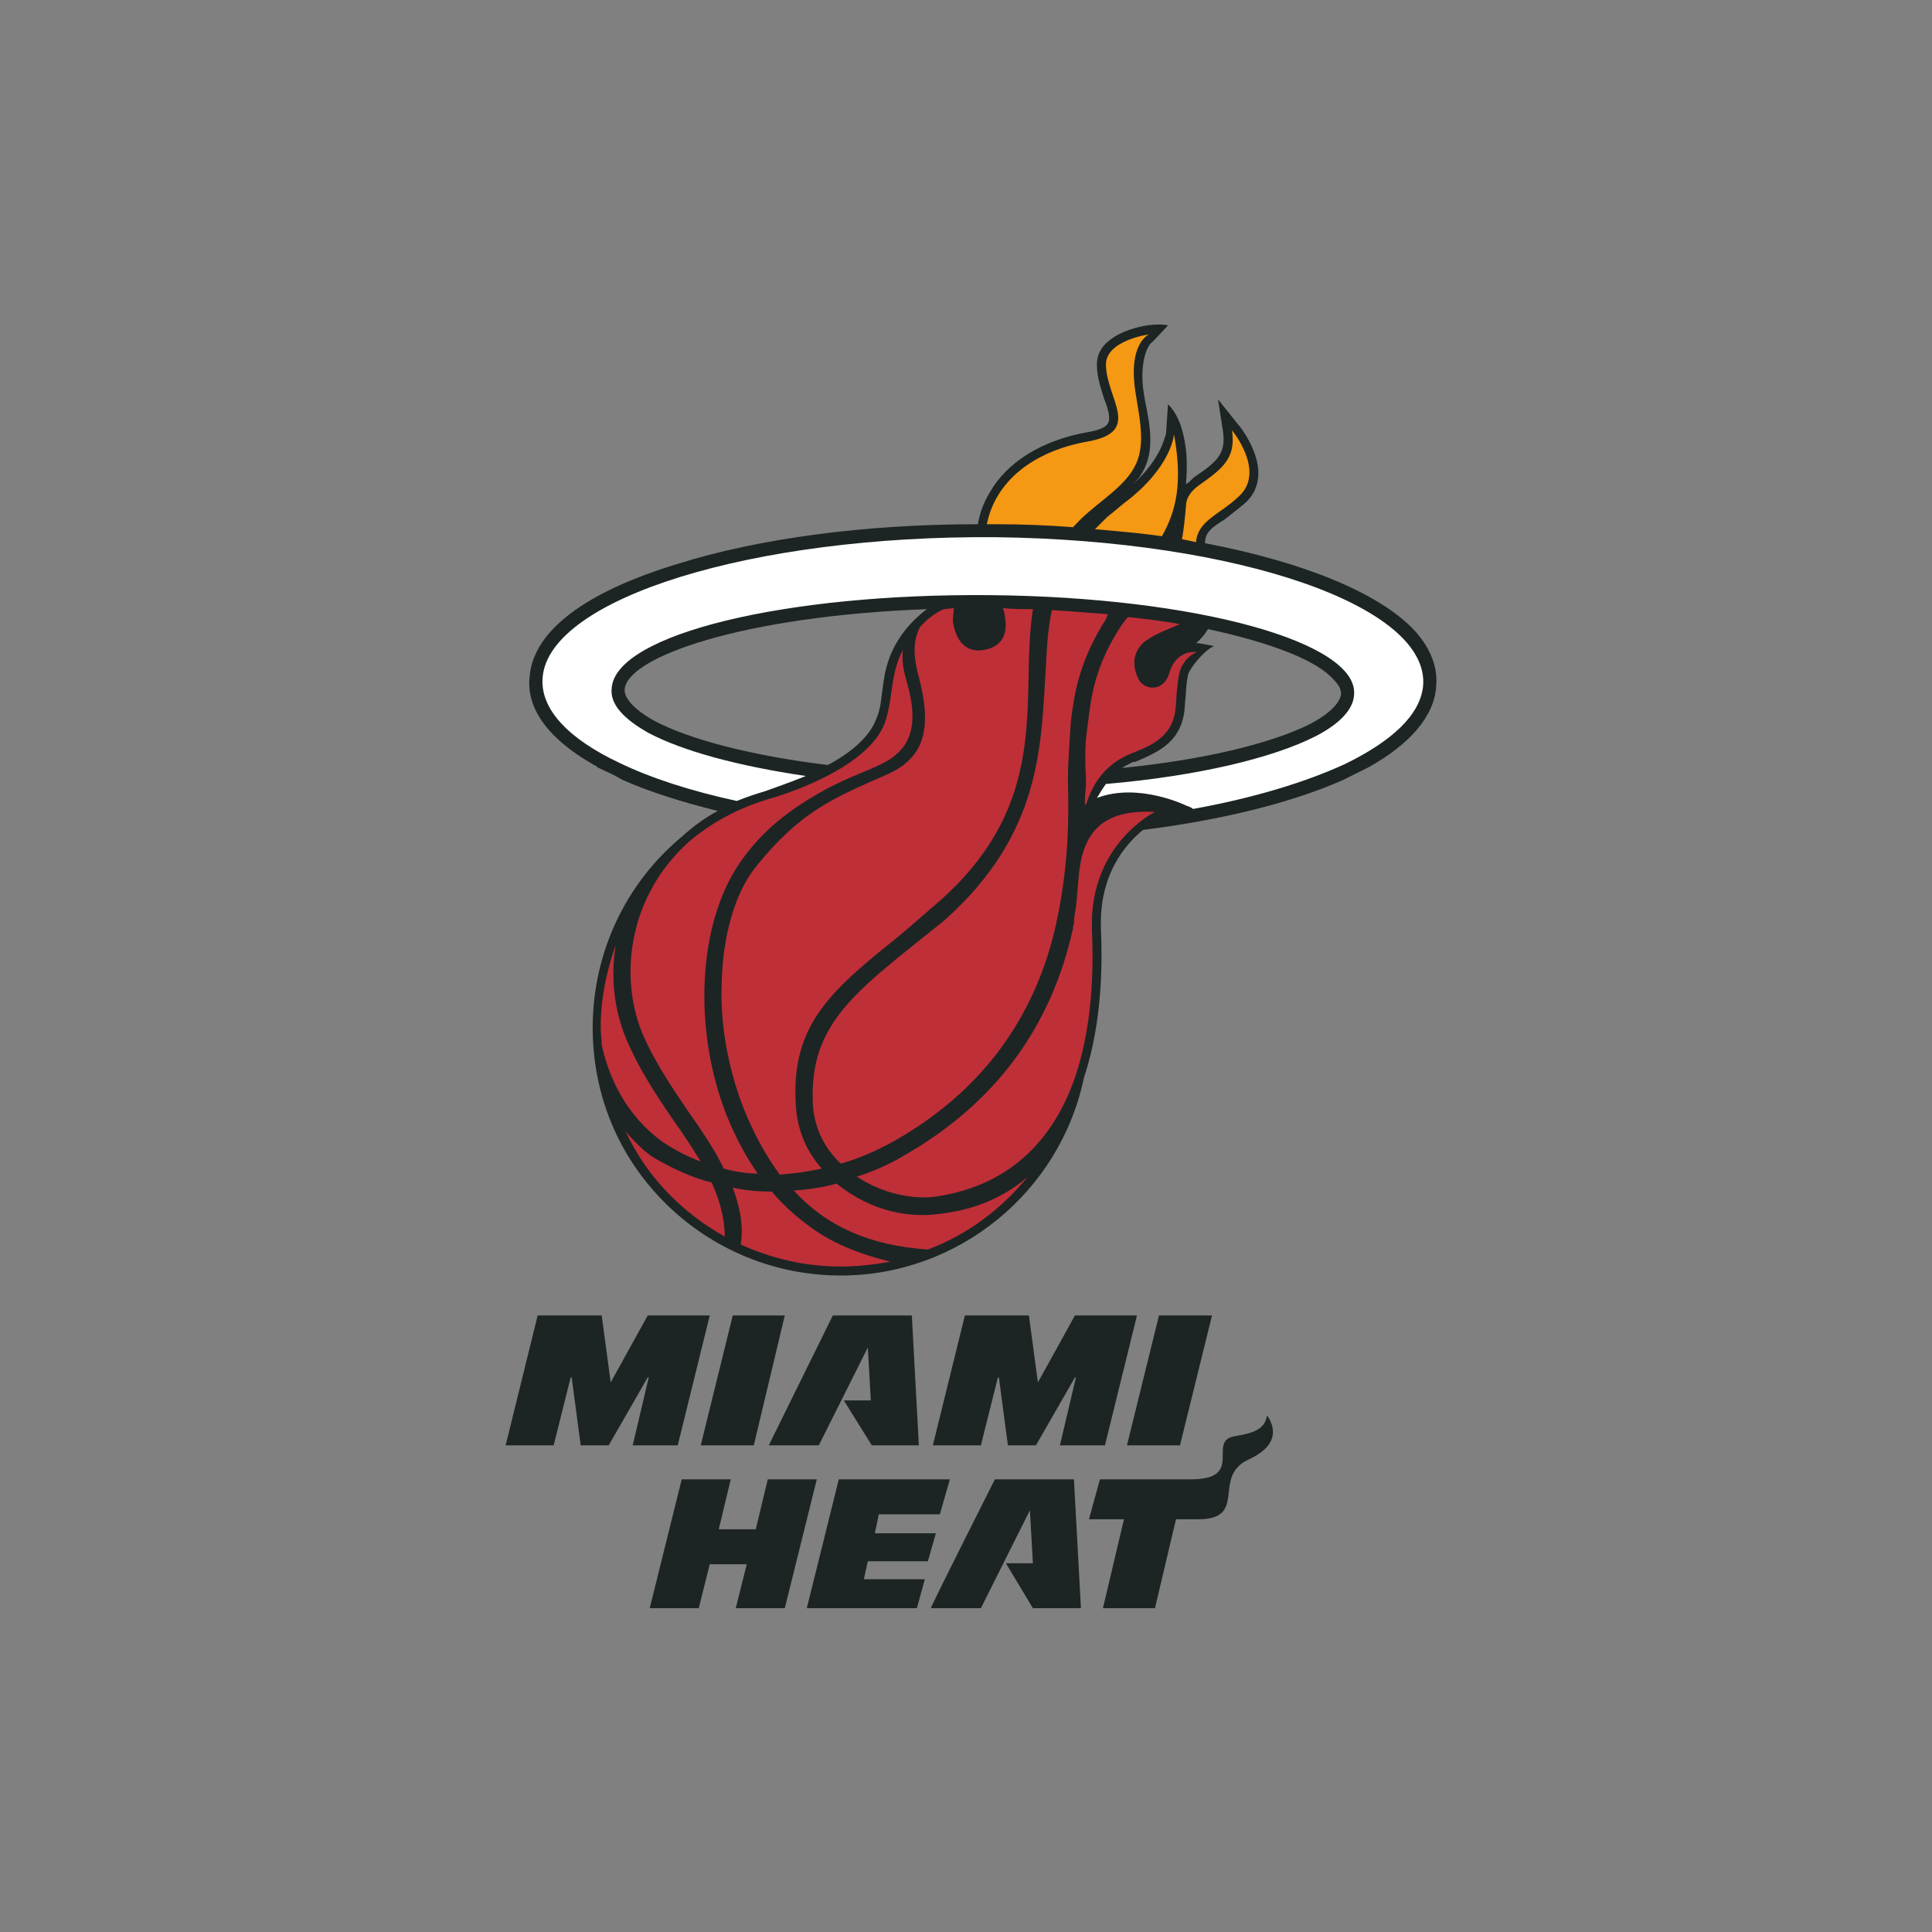 <?xml version="1.0" encoding="UTF-8" standalone="no"?>
<svg width="512px" height="512px" viewBox="0 0 512 512" version="1.1" xmlns="http://www.w3.org/2000/svg" xmlns:xlink="http://www.w3.org/1999/xlink" xmlns:sketch="http://www.bohemiancoding.com/sketch/ns">
    <rect x="0" y="0" width="512" height="512" fill="#808080" stroke="none"/>
    <!-- Generator: Sketch 3.2.2 (9983) - http://www.bohemiancoding.com/sketch -->
    <title>miami-heat</title>
    <desc>Created with Sketch.</desc>
    <defs></defs>
    <g id="NBA" stroke="none" stroke-width="1" fill="none" fill-rule="evenodd" sketch:type="MSPage">
        <g id="miami-heat" sketch:type="MSArtboardGroup">
            <g sketch:type="MSLayerGroup" transform="translate(134, 86)" id="layer1">
                <g transform="translate(0.191, -0.767)" sketch:type="MSShapeGroup">
                    <g id="g3261">
                        <path d="M240.826,82.02 C231.545,71.96 211.396,63.752 185.146,58.72 C185.146,55.808 187.001,54.485 190.449,52.367 C192.04,51.042 193.895,49.718 196.016,47.865 C204.235,39.924 194.425,27.743 193.895,27.214 L188.592,20.594 L189.916,29.067 C190.712,34.892 188.592,37.01 182.228,41.247 C181.435,42.042 180.904,42.571 180.106,43.1 C180.374,39.392 180.639,34.892 179.311,29.596 C177.987,24.037 175.334,21.918 175.334,21.918 L174.804,29.861 C174.539,29.861 174.01,35.951 165.79,43.365 C166.586,42.571 167.379,41.775 167.91,40.981 C171.888,35.157 170.825,28.537 169.236,20.861 L168.973,19.27 C167.645,11.327 169.769,6.298 171.093,5.503 C172.684,3.915 175.334,1.003 175.334,1.003 C175.334,1.003 173.745,0.472 169.769,1.003 C164.729,1.798 156.244,4.709 156.509,11.594 C156.509,14.77 157.57,17.682 158.365,20.329 C159.424,22.978 160.22,25.626 159.424,26.949 C158.896,28.008 157.039,28.802 153.859,29.331 C141.927,31.451 132.648,37.275 128.139,45.218 C126.548,47.865 125.488,50.514 124.958,53.691 C95.262,53.691 66.891,57.397 45.15,64.281 C20.755,71.695 7.234,82.02 6.173,93.935 C5.378,100.289 8.294,109.29 24.203,118.027 L23.936,118.027 L28.445,120.147 L30.831,121.47 C37.99,124.647 46.475,127.294 56.02,129.676 C52.574,131.531 49.656,133.649 46.74,136.296 C31.626,148.739 22.878,167.273 22.878,187.13 C22.878,204.604 29.505,221.021 41.969,233.465 C54.43,245.907 71.132,252.791 88.632,252.791 C119.654,252.791 146.699,230.817 153.063,200.369 C158.365,184.484 157.835,167.54 157.57,160.92 C157.039,146.357 164.199,138.416 168.706,134.708 C189.653,132.061 207.946,127.559 221.735,121.47 L223.855,120.412 L228.629,118.027 C239.5,111.939 245.861,104.525 246.392,96.846 C246.922,91.817 245.068,86.785 240.826,82.02 L240.826,82.02 Z M219.348,94.993 C221.205,96.846 221.205,98.17 221.205,98.699 C220.94,101.084 218.022,103.996 212.985,106.643 C202.38,111.939 184.35,116.174 163.138,118.292 C163.933,117.762 164.994,117.233 166.055,116.704 L166.586,116.704 C172.684,114.056 179.578,111.409 179.843,101.084 C180.106,99.495 180.106,94.729 180.904,92.876 C182.228,90.493 185.146,87.05 187.531,85.991 C187.796,85.991 183.289,85.197 183.289,85.197 L182.759,85.197 C184.085,84.138 185.146,82.815 185.94,81.489 C203.176,85.197 215.106,89.962 219.348,94.993 L219.348,94.993 Z M31.361,97.376 C32.156,88.903 62.384,78.048 111.436,76.195 C106.928,79.638 101.359,85.462 100.033,94.993 L99.503,98.699 C99.238,101.084 98.973,103.201 97.912,105.584 C96.057,110.35 90.753,114.586 85.186,117.498 C65.566,115.115 48.861,110.88 39.316,105.848 C34.014,102.937 31.096,99.758 31.361,97.376 L31.361,97.376 Z" id="path3095" fill="#1C2524"></path>
                        <path d="M182.759,58.455 C183.289,52.632 188.859,51.308 194.16,46.277 C201.319,39.657 192.305,28.802 192.305,28.802 C193.364,36.216 189.916,38.863 183.555,43.365 C181.7,44.688 180.106,46.542 180.106,48.924 C179.843,51.838 179.578,54.75 179.046,57.661 C180.374,57.926 181.7,58.191 182.759,58.455 L182.759,58.455 Z" id="path3097" fill="#F59814"></path>
                        <path d="M163.668,48.13 C162.079,49.453 160.487,50.777 159.161,51.838 C158.1,52.896 157.039,53.955 155.978,55.014 C162.079,55.544 168.175,56.073 173.745,56.867 C177.456,50.247 179.311,42.835 176.926,29.861 C176.926,29.861 176.395,38.598 163.668,48.13 L163.668,48.13 Z" id="path3099" fill="#F59814"></path>
                        <path d="M129.729,53.691 C136.625,53.691 143.519,53.955 150.145,54.485 C150.413,54.22 150.678,53.955 150.941,53.691 C155.185,48.924 162.344,44.953 165.79,39.657 C169.501,34.098 168.175,27.478 166.849,19.535 C164.464,5.768 170.299,3.386 170.299,3.386 C170.299,3.386 158.631,4.974 158.896,11.594 C159.161,20.594 168.44,29.067 154.389,31.716 C139.01,34.363 129.464,42.835 127.344,53.691 L129.729,53.691 L129.729,53.691 Z" id="path3101" fill="#F59814"></path>
                        <path d="M65.566,297.802 L73.785,263.383 L59.997,263.383 L51.512,297.802 L65.566,297.802 L65.566,297.802 Z" id="path3103" fill="#1C2524"></path>
                        <path d="M95.792,271.855 L96.587,285.89 L89.428,285.89 L96.852,297.802 L109.313,297.802 L107.458,263.383 L86.512,263.383 L69.542,297.802 L82.798,297.802 L95.792,271.855 L95.792,271.855 Z" id="path3105" fill="#1C2524"></path>
                        <path d="M63.71,329.309 L60.792,340.959 L73.785,340.959 L82.27,306.805 L69.277,306.805 L66.096,320.042 L56.285,320.042 L59.466,306.805 L46.475,306.805 L37.99,340.959 L50.982,340.959 L53.9,329.309 L63.71,329.309 L63.71,329.309 Z" id="path3107" fill="#1C2524"></path>
                        <path d="M94.731,333.28 L95.792,328.515 L111.701,328.515 L113.822,321.101 L97.647,321.101 L98.708,316.069 L114.882,316.069 L117.533,306.805 L88.102,306.805 L79.617,340.959 L108.783,340.959 L110.906,333.28 L94.731,333.28 L94.731,333.28 Z" id="path3109" fill="#1C2524"></path>
                        <path d="M178.515,297.802 L187.001,263.383 L172.949,263.383 L164.464,297.802 L178.515,297.802 L178.515,297.802 Z" id="path3111" fill="#1C2524"></path>
                        <path d="M201.584,289.859 C203.441,292.507 205.295,297.537 196.81,301.508 C186.735,306.008 196.81,317.395 183.289,317.395 L177.456,317.395 L171.888,340.959 L158.1,340.959 L163.668,317.395 L154.389,317.395 L157.305,306.805 L181.435,306.805 C195.751,306.805 185.674,296.745 192.836,295.418 C197.871,294.624 201.054,293.564 201.584,289.859 L201.584,289.859 Z" id="path3113" fill="#1C2524"></path>
                        <path d="M27.65,281.122 L25.264,263.383 L8.294,263.383 L-0.191,297.802 L12.536,297.802 L17.044,279.798 L17.309,279.798 L19.695,297.802 L27.12,297.802 L37.46,279.798 L37.725,279.798 L33.484,297.802 L45.415,297.802 L53.9,263.383 L37.46,263.383 L27.65,281.122 L27.65,281.122 Z" id="path3115" fill="#1C2524"></path>
                        <path d="M140.864,281.122 L138.479,263.383 L121.512,263.383 L113.027,297.802 L125.753,297.802 L130.259,279.798 L130.524,279.798 L132.913,297.802 L140.336,297.802 L150.678,279.798 L150.941,279.798 L146.699,297.802 L158.631,297.802 L167.114,263.383 L150.678,263.383 L140.864,281.122 L140.864,281.122 Z" id="path3117" fill="#1C2524"></path>
                        <path d="M138.744,315.013 L139.54,329.045 L132.383,329.045 L139.54,340.959 L152.267,340.959 L150.413,306.805 L129.464,306.805 C129.464,306.805 112.231,340.959 112.496,340.959 L125.753,340.959 L138.744,315.013 L138.744,315.013 Z" id="path3119" fill="#1C2524"></path>
                        <path d="M25.264,191.633 C27.12,200.369 31.891,210.696 41.702,217.578 C44.885,219.697 48.066,221.286 51.512,222.608 C49.391,219.167 47.005,215.459 44.354,211.753 C39.581,204.869 34.809,197.455 31.626,189.779 C28.445,181.835 27.65,173.628 28.975,165.155 C26.589,172.04 24.999,179.189 24.999,187.13 C24.999,188.454 25.264,190.044 25.264,191.633 L25.264,191.633 Z" id="path3121" fill="#BF2F38"></path>
                        <path d="M35.869,188.192 C38.786,195.339 43.559,202.488 48.066,209.107 C51.779,214.402 55.225,219.432 57.611,224.462 C60.527,225.257 63.71,225.787 66.626,225.787 C63.445,221.286 60.792,216.254 58.406,210.431 C49.391,187.66 50.717,159.597 61.854,143.445 C67.686,134.973 74.846,129.413 83.861,124.382 C91.55,120.147 96.322,119.086 101.359,116.174 C106.663,112.733 109.578,107.437 106.132,95.523 C105.072,92.081 104.807,89.168 105.072,87.05 C103.747,89.432 102.951,92.346 102.421,95.523 C101.889,98.699 101.626,102.407 100.298,106.378 C95.527,118.821 72.46,125.706 69.542,126.5 C60.792,129.149 53.9,133.12 48.331,137.884 C32.688,151.918 29.77,172.834 35.869,188.192 L35.869,188.192 Z" id="path3123" fill="#BF2F38"></path>
                        <path d="M131.587,75.93 C131.85,76.724 132.118,77.519 132.118,78.313 C132.913,82.55 131.587,86.256 126.283,87.05 C120.716,87.844 118.859,83.079 118.328,79.372 C118.328,77.783 118.594,76.724 118.594,75.93 C117.798,75.93 116.738,76.195 115.943,76.195 C114.087,76.989 111.701,78.577 109.578,80.962 C108.518,83.344 107.193,86.521 109.313,94.199 C112.762,107.437 111.169,115.645 100.563,120.147 C86.777,126.235 78.027,129.676 66.096,144.504 C60.527,151.389 57.346,163.038 57.081,174.951 C56.551,186.336 58.936,198.515 62.913,208.577 C65.566,215.194 68.747,221.021 72.46,226.051 C76.171,225.787 79.882,225.257 83.596,224.462 C79.352,219.697 76.966,213.872 76.701,207.255 C75.376,185.541 87.042,176.54 105.072,161.979 L113.027,155.094 C145.373,127.823 135.829,100.023 139.54,76.195 C136.89,76.195 134.237,76.195 131.587,75.93 L131.587,75.93 Z" id="path3125" fill="#BF2F38"></path>
                        <path d="M144.577,76.46 C143.519,81.227 143.253,86.256 142.988,91.287 C141.662,111.939 142.192,135.502 115.943,158.8 L107.988,165.155 C90.488,179.189 80.413,187.925 81.208,206.988 C81.473,213.343 84.126,218.902 88.632,223.138 C93.406,221.816 98.178,219.697 102.951,217.05 C125.753,204.075 140.071,184.749 145.638,159.861 C149.084,144.239 149.084,131.531 148.819,121.205 C148.819,116.174 149.615,105.848 149.615,105.848 C150.413,99.495 151.474,90.493 158.896,78.842 C159.161,78.313 159.161,78.048 159.424,77.519 C154.92,77.254 149.882,76.724 144.577,76.46 L144.577,76.46 Z" id="path3127" fill="#BF2F38"></path>
                        <path d="M152.267,142.916 L152.267,142.916 C151.474,146.886 151.474,150.859 150.941,155.094 C150.678,156.683 150.413,158.273 150.413,159.597 C150.145,160.126 150.145,160.655 150.145,160.92 C144.314,187.13 129.464,207.255 105.337,221.021 C101.359,223.403 97.117,225.257 92.876,226.579 C100.033,231.346 108.253,232.671 113.822,231.876 C135.298,228.7 145.904,214.667 150.941,199.576 C155.978,184.219 155.45,167.802 155.185,161.185 C154.389,138.416 171.888,129.943 171.888,129.943 C158.365,129.149 153.859,135.237 152.267,142.916 L152.267,142.916 Z" id="path3129" fill="#BF2F38"></path>
                        <path d="M137.949,226.844 C129.199,234.258 119.654,235.847 115.412,236.377 C106.928,237.701 96.852,235.847 87.837,228.7 L87.572,228.435 C83.596,229.495 79.882,230.022 76.171,230.287 C84.921,239.82 96.322,244.85 111.701,245.907 L111.701,245.907 C122.307,241.936 131.322,235.052 138.214,226.579 L137.949,226.844 L137.949,226.844 Z" id="path3131" fill="#BF2F38"></path>
                        <path d="M57.876,242.466 C57.876,237.701 56.551,232.936 54.43,228.168 C49.126,226.844 44.089,224.462 39.051,221.551 C36.135,219.697 33.749,217.05 31.626,214.667 L31.626,214.667 C37.195,226.579 46.475,236.112 57.876,242.466 L57.876,242.466 L57.876,242.466 Z" id="path3133" fill="#BF2F38"></path>
                        <path d="M101.626,249.085 C93.141,246.969 85.716,244.055 79.352,239.025 C76.171,236.641 72.99,233.73 70.337,230.552 C66.891,230.552 63.445,230.287 59.997,229.495 C61.854,234.523 62.913,239.555 62.117,244.585 L62.117,244.585 C70.337,248.293 79.087,250.41 88.632,250.41 C93.141,250.41 97.647,249.88 101.889,249.085 C101.889,249.085 101.889,249.085 101.626,249.085 L101.626,249.085 Z" id="path3135" fill="#BF2F38"></path>
                        <path d="M175.6,93.405 C174.01,98.17 169.236,97.64 167.645,94.993 C165.525,90.756 166.32,87.58 168.706,85.197 C171.093,83.079 174.804,81.756 178.515,80.166 L178.515,80.166 C174.273,79.372 169.769,78.842 164.994,78.313 L164.729,78.313 C164.199,78.842 163.933,79.372 163.403,79.901 C155.713,91.287 154.92,100.023 154.124,106.378 L153.859,108.496 C153.328,111.939 153.328,116.174 153.593,121.205 L153.593,123.323 C153.328,125.176 153.328,126.765 153.328,128.619 L153.328,128.619 C153.328,127.823 153.593,127.559 153.593,128.088 C155.713,121.205 159.692,116.968 165.26,114.586 C171.358,112.204 177.191,109.819 177.456,101.084 C177.721,97.376 177.987,93.67 178.78,91.817 C180.374,88.374 183.024,87.58 183.024,87.58 C180.106,87.315 176.926,88.638 175.6,93.405 L175.6,93.405 Z" id="path3137" fill="#BF2F38"></path>
                        <path d="M129.729,57.132 C65.301,56.603 11.475,73.283 9.62,94.199 C8.824,102.672 16.514,110.613 30.036,116.968 C38.255,120.941 48.861,124.382 61.059,127.029 C63.71,125.97 66.096,125.176 68.747,124.382 C70.867,123.588 74.846,122.264 79.352,120.412 C61.322,117.762 46.74,113.792 37.725,109.025 C31.096,105.319 27.385,101.348 27.915,97.111 C28.975,82.815 74.05,71.96 128.404,72.489 C182.759,73.019 225.977,84.932 224.651,98.964 C224.386,102.937 220.675,106.643 214.577,109.819 C203.176,115.645 183.289,120.412 158.896,122.529 C158.1,123.588 157.305,124.912 156.509,126.235 C167.645,122 180.374,128.353 180.374,128.353 C180.374,128.353 181.435,128.619 181.963,129.149 C198.136,126.235 211.924,122 222.266,117.233 C234.726,111.145 242.15,104.26 242.946,96.581 C244.803,75.401 193.895,57.926 129.729,57.132 L129.729,57.132 Z" id="path3139" fill="#FFFFFF"></path>
                    </g>
                </g>
            </g>
        </g>
    </g>
</svg>